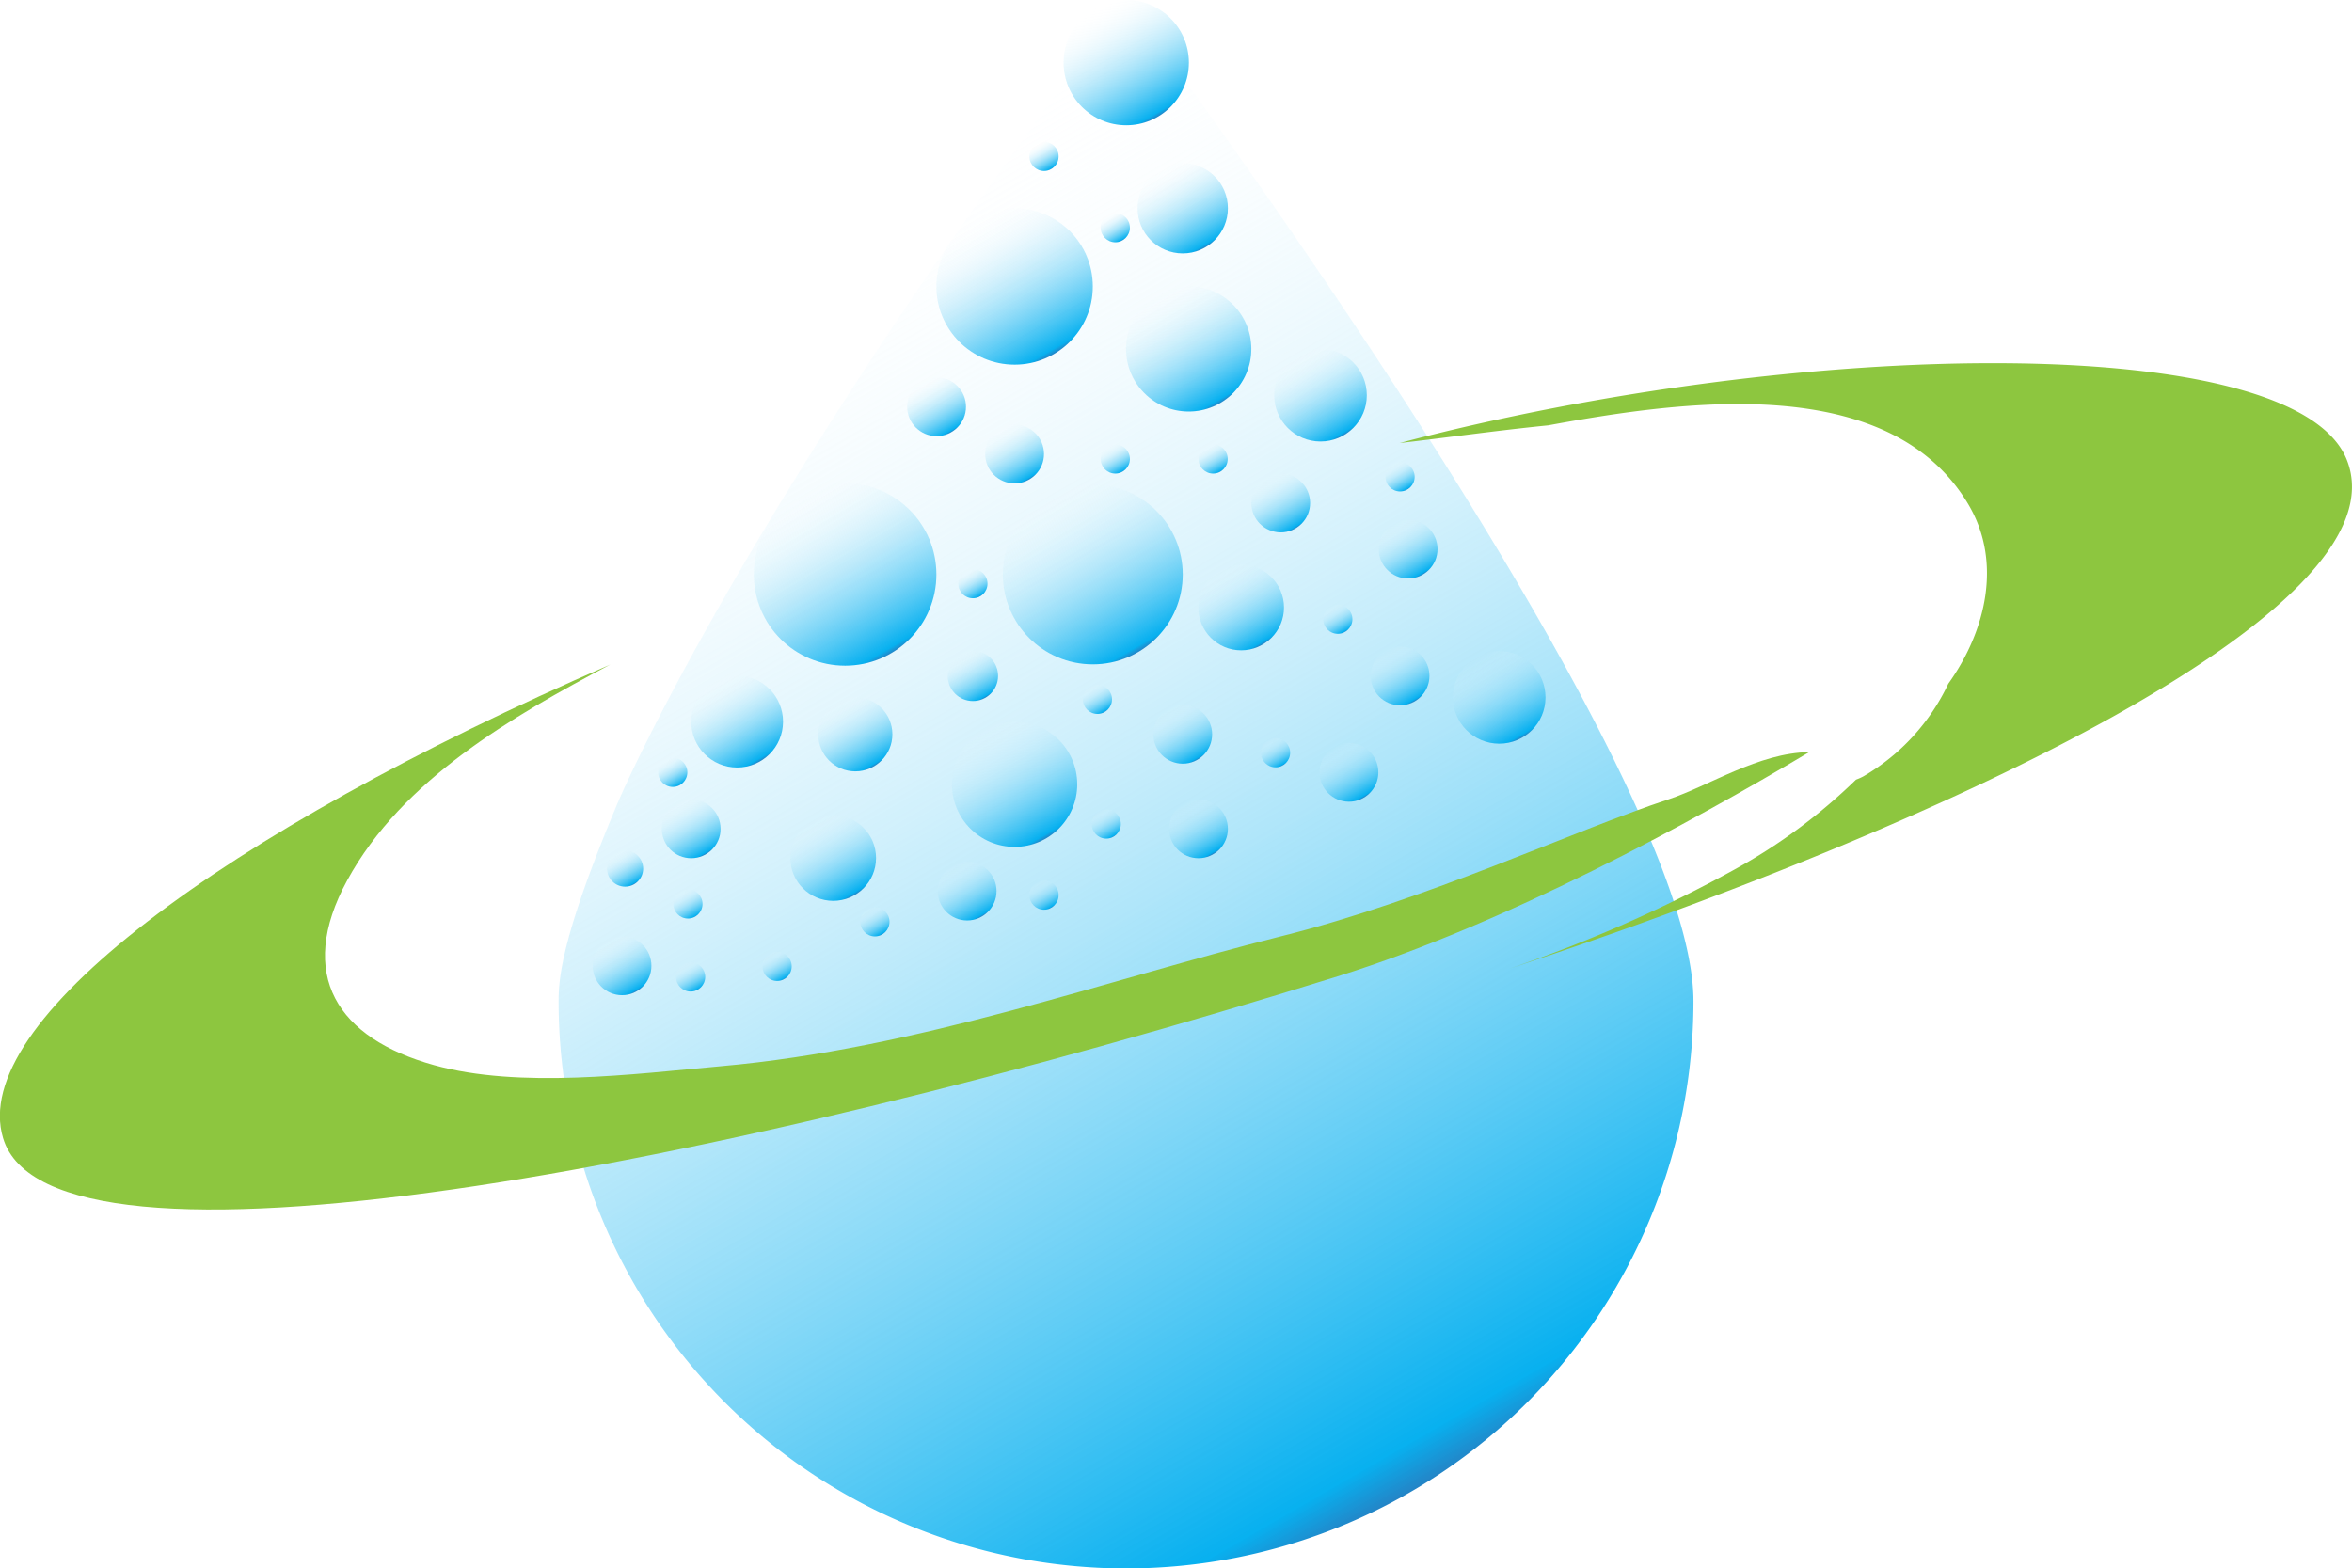 <svg id="Layer_1" data-name="Layer 1" xmlns="http://www.w3.org/2000/svg" xmlns:xlink="http://www.w3.org/1999/xlink" viewBox="0 0 122.4 81.64"><defs><style>.cls-1{fill:url(#linear-gradient);}.cls-2{fill:url(#linear-gradient-2);}.cls-3{fill:url(#linear-gradient-3);}.cls-4{fill:url(#linear-gradient-4);}.cls-5{fill:url(#linear-gradient-5);}.cls-6{fill:url(#linear-gradient-6);}.cls-7{fill:url(#linear-gradient-7);}.cls-8{fill:url(#linear-gradient-8);}.cls-9{fill:url(#linear-gradient-9);}.cls-10{fill:url(#linear-gradient-10);}.cls-11{fill:url(#linear-gradient-11);}.cls-12{fill:url(#linear-gradient-12);}.cls-13{fill:none;}.cls-14{fill:url(#linear-gradient-13);}.cls-15{fill:url(#linear-gradient-14);}.cls-16{fill:url(#linear-gradient-15);}.cls-17{fill:url(#linear-gradient-16);}.cls-18{fill:url(#linear-gradient-17);}.cls-19{fill:url(#linear-gradient-18);}.cls-20{fill:url(#linear-gradient-19);}.cls-21{fill:url(#linear-gradient-20);}.cls-22{fill:url(#linear-gradient-21);}.cls-23{fill:url(#linear-gradient-22);}.cls-24{fill:url(#linear-gradient-23);}.cls-25{fill:url(#linear-gradient-24);}.cls-26{fill:url(#linear-gradient-25);}.cls-27{fill:url(#linear-gradient-26);}.cls-28{fill:url(#linear-gradient-27);}.cls-29{fill:url(#linear-gradient-28);}.cls-30{fill:url(#linear-gradient-29);}.cls-31{fill:url(#linear-gradient-30);}.cls-32{fill:url(#linear-gradient-31);}.cls-33{fill:url(#linear-gradient-32);}.cls-34{fill:url(#linear-gradient-33);}.cls-35{fill:url(#linear-gradient-34);}.cls-36{fill:url(#linear-gradient-35);}.cls-37{fill:url(#linear-gradient-36);}.cls-38{fill:url(#linear-gradient-37);}.cls-39{fill:url(#linear-gradient-38);}.cls-40{fill:url(#linear-gradient-39);}.cls-41{fill:url(#linear-gradient-40);}.cls-42{fill:url(#linear-gradient-41);}.cls-43{fill:url(#linear-gradient-42);}.cls-44{fill:url(#linear-gradient-43);}.cls-45{fill:#8dc63f;}</style><linearGradient id="linear-gradient" x1="78.01" y1="208.69" x2="40.67" y2="144.03" gradientUnits="userSpaceOnUse"><stop offset="0" stop-color="#2484c6"/><stop offset="0.03" stop-color="#00aeef" stop-opacity="0.97"/><stop offset="1" stop-color="#fff" stop-opacity="0"/></linearGradient><linearGradient id="linear-gradient-2" x1="46.36" y1="34.02" x2="41.61" y2="25.78" xlink:href="#linear-gradient"/><linearGradient id="linear-gradient-3" x1="60.24" y1="6.08" x2="56.98" y2="0.44" xlink:href="#linear-gradient"/><linearGradient id="linear-gradient-4" x1="54.84" y1="18.43" x2="50.77" y2="11.38" xlink:href="#linear-gradient"/><linearGradient id="linear-gradient-5" x1="59.21" y1="33.95" x2="54.53" y2="25.85" xlink:href="#linear-gradient"/><linearGradient id="linear-gradient-6" x1="63.49" y1="20.99" x2="60.24" y2="15.34" xlink:href="#linear-gradient"/><linearGradient id="linear-gradient-7" x1="54.43" y1="43.64" x2="51.18" y2="38" xlink:href="#linear-gradient"/><linearGradient id="linear-gradient-8" x1="62.72" y1="12.88" x2="60.37" y2="8.8" xlink:href="#linear-gradient"/><linearGradient id="linear-gradient-9" x1="53.57" y1="24.95" x2="52.04" y2="22.3" xlink:href="#linear-gradient"/><linearGradient id="linear-gradient-10" x1="49.5" y1="22.5" x2="47.97" y2="19.85" xlink:href="#linear-gradient"/><linearGradient id="linear-gradient-11" x1="54.71" y1="8.81" x2="53.95" y2="7.48" xlink:href="#linear-gradient"/><linearGradient id="linear-gradient-12" x1="58.42" y1="12.51" x2="57.66" y2="11.19" xlink:href="#linear-gradient"/><linearGradient id="linear-gradient-13" x1="51.01" y1="31.04" x2="50.24" y2="29.72" xlink:href="#linear-gradient"/><linearGradient id="linear-gradient-14" x1="63.51" y1="24.56" x2="62.75" y2="23.23" xlink:href="#linear-gradient"/><linearGradient id="linear-gradient-15" x1="69.93" y1="22.66" x2="67.52" y2="18.49" xlink:href="#linear-gradient"/><linearGradient id="linear-gradient-16" x1="67.41" y1="27.51" x2="65.88" y2="24.86" xlink:href="#linear-gradient"/><linearGradient id="linear-gradient-17" x1="65.7" y1="33.55" x2="63.47" y2="29.68" xlink:href="#linear-gradient"/><linearGradient id="linear-gradient-18" x1="45.47" y1="39.89" x2="43.54" y2="36.55" xlink:href="#linear-gradient"/><linearGradient id="linear-gradient-19" x1="39.55" y1="39.63" x2="37.16" y2="35.5" xlink:href="#linear-gradient"/><linearGradient id="linear-gradient-20" x1="36.74" y1="44.46" x2="35.21" y2="41.81" xlink:href="#linear-gradient"/><linearGradient id="linear-gradient-21" x1="74.04" y1="29.91" x2="72.51" y2="27.26" xlink:href="#linear-gradient"/><linearGradient id="linear-gradient-22" x1="62.31" y1="39.55" x2="60.78" y2="36.9" xlink:href="#linear-gradient"/><linearGradient id="linear-gradient-23" x1="44.47" y1="46.59" x2="42.24" y2="42.73" xlink:href="#linear-gradient"/><linearGradient id="linear-gradient-24" x1="51.1" y1="47.7" x2="49.57" y2="45.05" xlink:href="#linear-gradient"/><linearGradient id="linear-gradient-25" x1="58.42" y1="24.56" x2="57.66" y2="23.23" xlink:href="#linear-gradient"/><linearGradient id="linear-gradient-26" x1="51.28" y1="36.31" x2="49.97" y2="34.04" xlink:href="#linear-gradient"/><linearGradient id="linear-gradient-27" x1="36.19" y1="47.72" x2="35.42" y2="46.39" xlink:href="#linear-gradient"/><linearGradient id="linear-gradient-28" x1="70" y1="32.89" x2="69.24" y2="31.57" xlink:href="#linear-gradient"/><linearGradient id="linear-gradient-29" x1="66.76" y1="39.84" x2="65.99" y2="38.52" xlink:href="#linear-gradient"/><linearGradient id="linear-gradient-30" x1="57.96" y1="43.55" x2="57.19" y2="42.22" xlink:href="#linear-gradient"/><linearGradient id="linear-gradient-31" x1="57.49" y1="37.06" x2="56.73" y2="35.74" xlink:href="#linear-gradient"/><linearGradient id="linear-gradient-32" x1="45.91" y1="48.64" x2="45.15" y2="47.32" xlink:href="#linear-gradient"/><linearGradient id="linear-gradient-33" x1="40.82" y1="50.96" x2="40.05" y2="49.63" xlink:href="#linear-gradient"/><linearGradient id="linear-gradient-34" x1="33" y1="46.02" x2="32.06" y2="44.4" xlink:href="#linear-gradient"/><linearGradient id="linear-gradient-35" x1="35.4" y1="40.86" x2="34.63" y2="39.54" xlink:href="#linear-gradient"/><linearGradient id="linear-gradient-36" x1="36.32" y1="51.52" x2="35.56" y2="50.19" xlink:href="#linear-gradient"/><linearGradient id="linear-gradient-37" x1="54.71" y1="47.25" x2="53.95" y2="45.93" xlink:href="#linear-gradient"/><linearGradient id="linear-gradient-38" x1="73.24" y1="25.48" x2="72.48" y2="24.16" xlink:href="#linear-gradient"/><linearGradient id="linear-gradient-39" x1="63.13" y1="44.46" x2="61.61" y2="41.81" xlink:href="#linear-gradient"/><linearGradient id="linear-gradient-40" x1="73.62" y1="36.5" x2="72.1" y2="33.85" xlink:href="#linear-gradient"/><linearGradient id="linear-gradient-41" x1="33.13" y1="51.59" x2="31.61" y2="48.95" xlink:href="#linear-gradient"/><linearGradient id="linear-gradient-42" x1="70.97" y1="41.52" x2="69.44" y2="38.88" xlink:href="#linear-gradient"/><linearGradient id="linear-gradient-43" x1="79.23" y1="38.38" x2="76.82" y2="34.21" xlink:href="#linear-gradient"/></defs><title>AFlogoOnly</title><path class="cls-1" d="M93.2,182.87a29.53,29.53,0,1,1-59.06,0c0-1.23.18-3.43,3.08-10.33,0,0,6.48-15.44,26.45-41.78h0S93.2,170.13,93.2,182.87Z" transform="translate(-5.07 -130.76)"/><circle class="cls-2" cx="43.98" cy="29.9" r="4.75"/><circle class="cls-3" cx="58.61" cy="3.26" r="3.26"/><circle class="cls-4" cx="52.8" cy="14.91" r="4.07"/><circle class="cls-5" cx="56.87" cy="29.9" r="4.68"/><circle class="cls-6" cx="61.86" cy="18.16" r="3.26"/><circle class="cls-7" cx="52.8" cy="40.82" r="3.26"/><circle class="cls-8" cx="61.55" cy="10.84" r="2.35"/><circle class="cls-9" cx="52.8" cy="23.63" r="1.53"/><circle class="cls-10" cx="48.74" cy="21.17" r="1.53"/><circle class="cls-11" cx="54.33" cy="8.14" r="0.76"/><circle class="cls-12" cx="58.04" cy="11.85" r="0.76"/><circle class="cls-13" cx="50.16" cy="30.38" r="0.76"/><circle class="cls-14" cx="50.63" cy="30.38" r="0.76"/><circle class="cls-15" cx="63.13" cy="23.89" r="0.76"/><circle class="cls-16" cx="68.72" cy="20.57" r="2.41"/><circle class="cls-17" cx="66.65" cy="26.18" r="1.53"/><circle class="cls-18" cx="64.59" cy="31.62" r="2.23"/><circle class="cls-19" cx="44.51" cy="38.22" r="1.93"/><circle class="cls-20" cx="38.36" cy="37.56" r="2.39"/><circle class="cls-21" cx="35.97" cy="43.14" r="1.53"/><circle class="cls-22" cx="73.28" cy="28.58" r="1.53"/><circle class="cls-23" cx="61.55" cy="38.22" r="1.53"/><circle class="cls-24" cx="43.36" cy="44.66" r="2.23"/><circle class="cls-25" cx="50.33" cy="46.38" r="1.53"/><circle class="cls-26" cx="58.04" cy="23.89" r="0.76"/><circle class="cls-27" cx="50.63" cy="35.18" r="1.31"/><circle class="cls-28" cx="35.8" cy="47.05" r="0.76"/><circle class="cls-29" cx="69.62" cy="32.23" r="0.76"/><circle class="cls-30" cx="66.38" cy="39.18" r="0.76"/><circle class="cls-31" cx="57.57" cy="42.89" r="0.76"/><circle class="cls-32" cx="57.11" cy="36.4" r="0.76"/><circle class="cls-33" cx="45.53" cy="47.98" r="0.76"/><circle class="cls-34" cx="40.44" cy="50.3" r="0.76"/><circle class="cls-35" cx="32.53" cy="45.21" r="0.94"/><circle class="cls-36" cx="35.01" cy="40.2" r="0.76"/><circle class="cls-37" cx="35.94" cy="50.85" r="0.76"/><circle class="cls-38" cx="54.33" cy="46.59" r="0.76"/><circle class="cls-39" cx="72.86" cy="24.82" r="0.76"/><circle class="cls-40" cx="62.37" cy="43.14" r="1.53"/><circle class="cls-41" cx="72.86" cy="35.18" r="1.53"/><circle class="cls-42" cx="32.37" cy="50.27" r="1.53"/><circle class="cls-43" cx="70.2" cy="40.2" r="1.53"/><circle class="cls-44" cx="78.02" cy="36.3" r="2.41"/><path class="cls-45" d="M34.14,182.87" transform="translate(-5.07 -130.76)"/><path class="cls-45" d="M91.92,172.36c-5,1.65-12.51,5.22-20.2,7.14-9.09,2.27-18.82,5.84-29.15,6.76-4.55.41-10.47,1.18-14.92-.06-5-1.39-7.2-4.68-4.51-9.62,2.85-5.23,8.57-8.52,13.69-11.23C16.53,174.17,3.42,184,5.23,190c2.43,8.16,36.78,1.77,69.45-8.42,8.74-2.73,18.39-8,24.54-11.67C96.6,169.94,94,171.67,91.92,172.36Z" transform="translate(-5.07 -130.76)"/><path class="cls-45" d="M127.19,154.67c-2.71-6.68-28.26-6.38-49.28-.85,2.23-.25,4.94-0.64,7.73-0.92,7-1.29,17.77-2.83,21.88,4.14,1.76,3,.89,6.58-1.06,9.31a11,11,0,0,1-4.4,4.81,2.76,2.76,0,0,1-.4.18A29.24,29.24,0,0,1,95.37,176a72,72,0,0,1-11.78,5.19l0,0C105.43,174,130.39,162.58,127.19,154.67Z" transform="translate(-5.07 -130.76)"/></svg>
